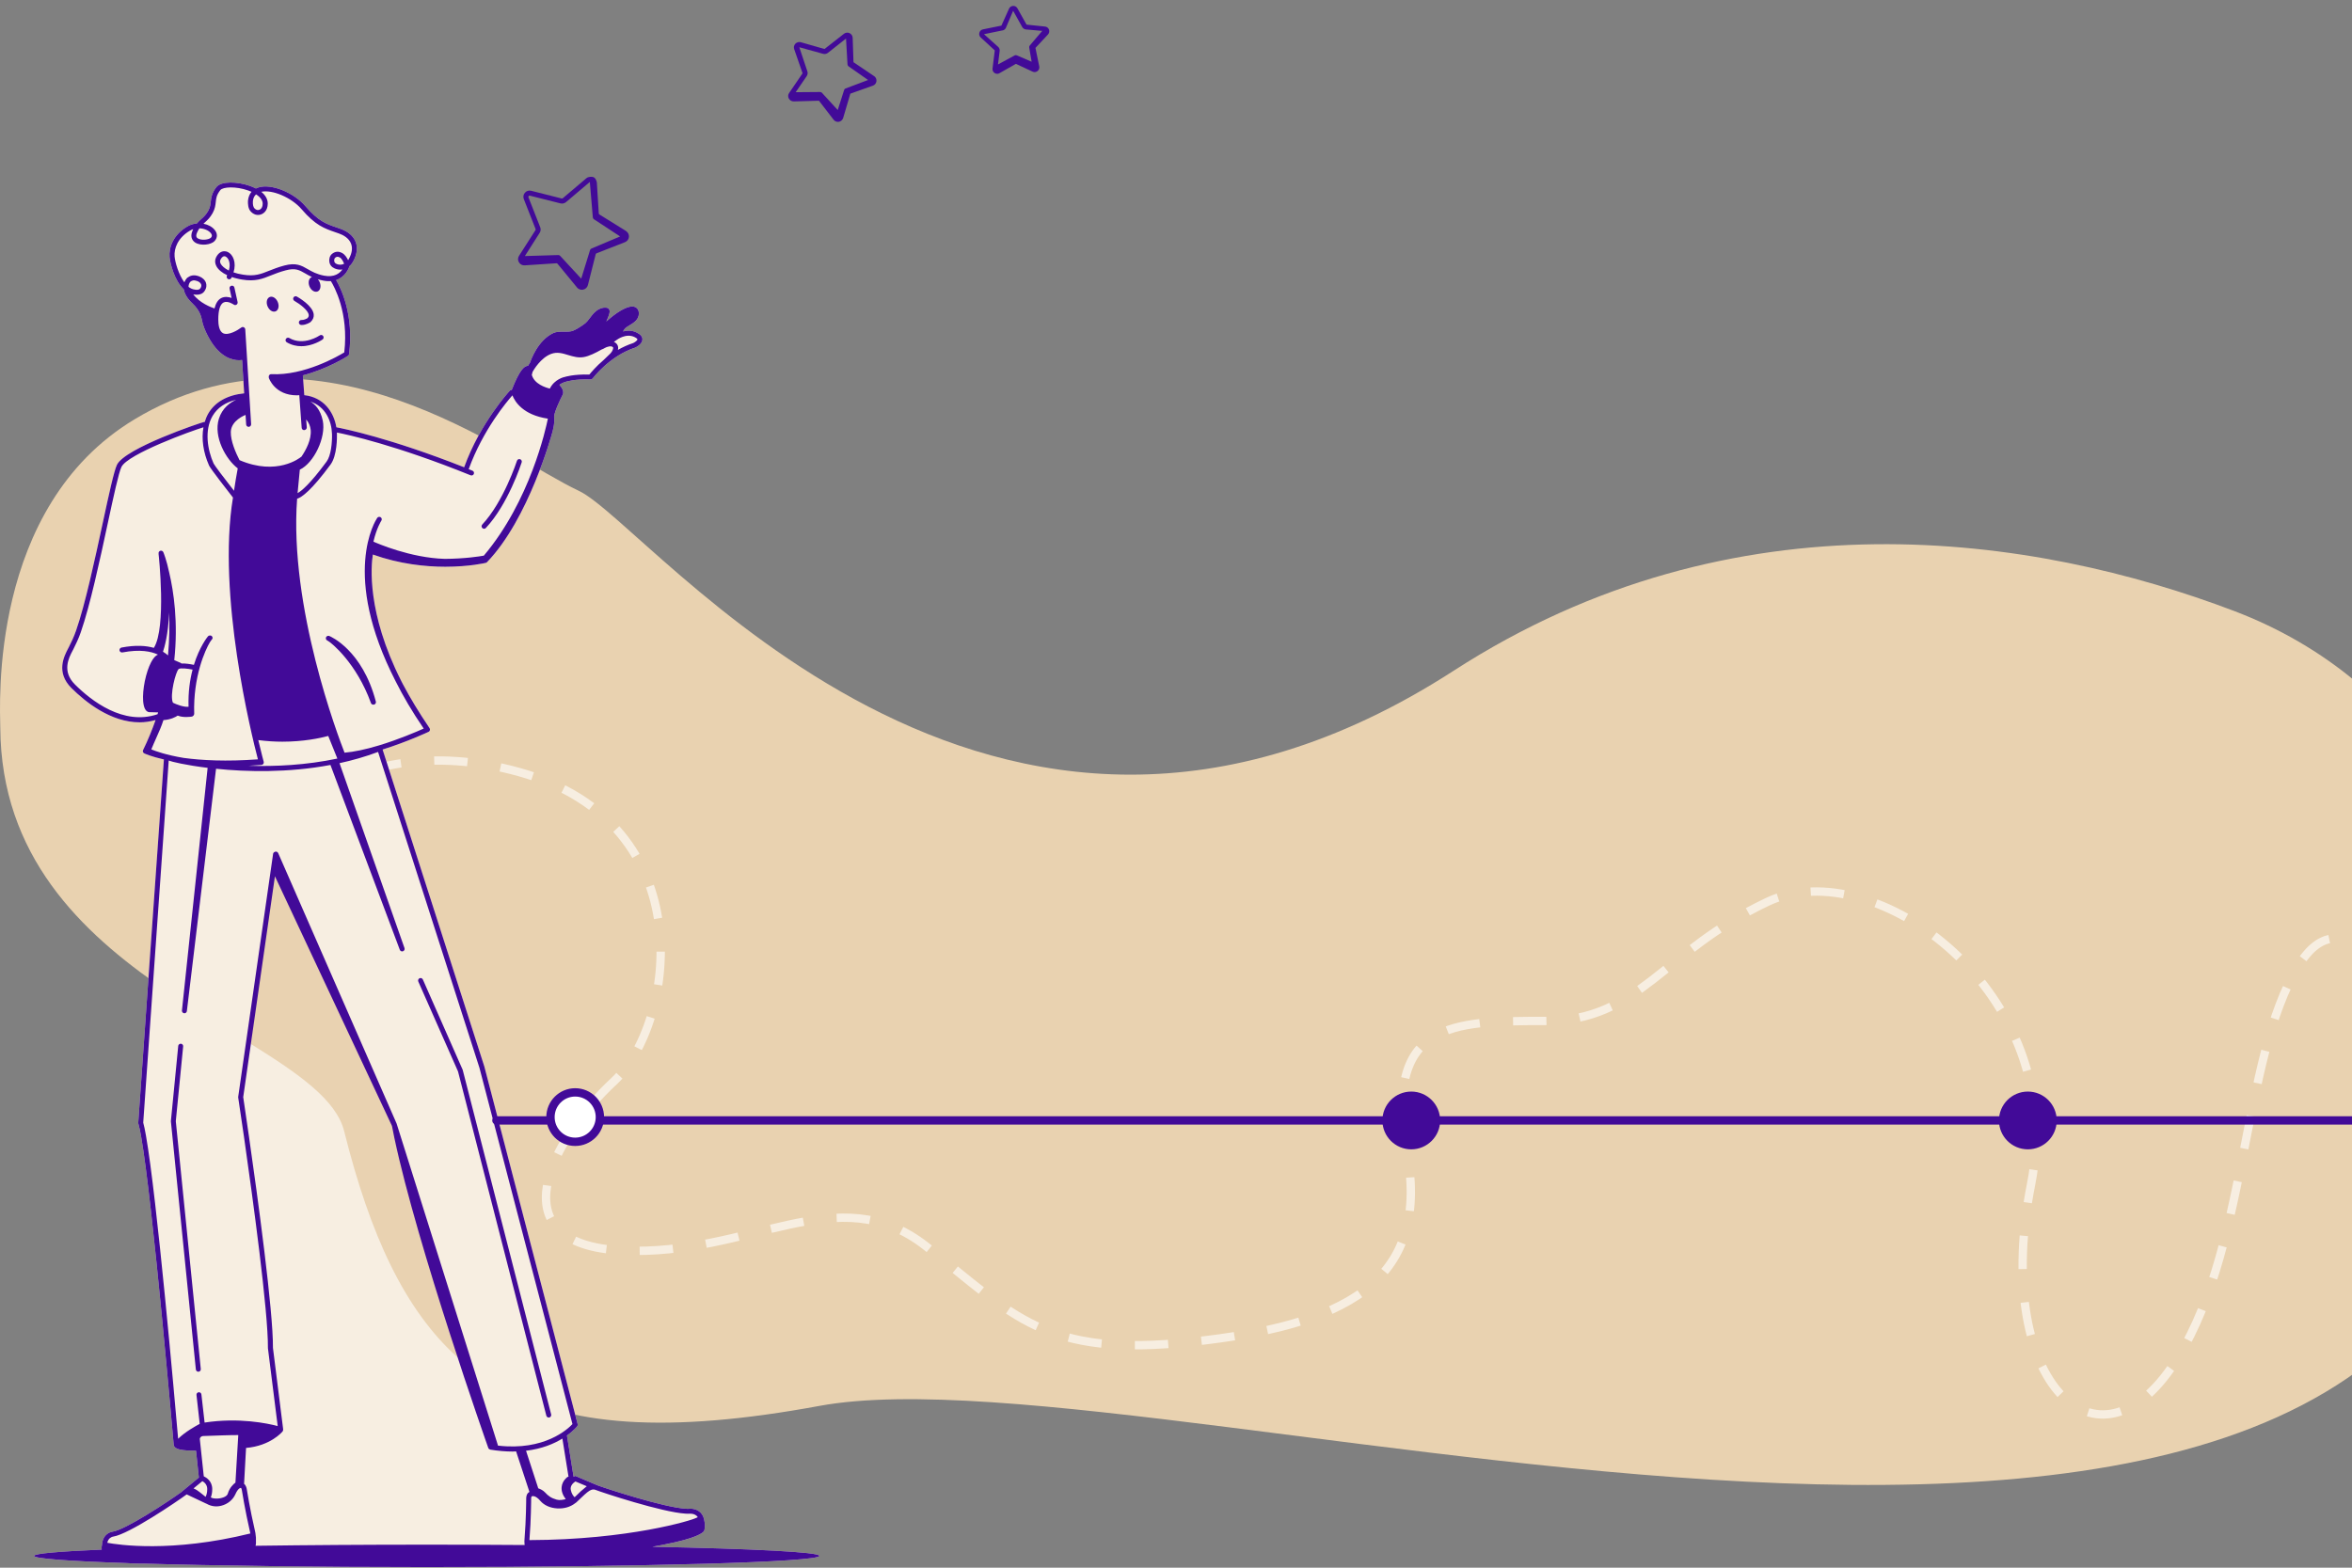 <svg width="282" height="188" viewBox="0 0 282 188" fill="none" xmlns="http://www.w3.org/2000/svg">
<rect x="0" y="0" width="282" height="188" fill="#808080" stroke="none"/>
<path d="M300.878 128.419C302.39 102.481 289.711 81.573 267.874 73.273C244.013 64.204 208.07 58.611 174.306 80.426C118.296 116.613 78.138 62.955 69.388 58.855C60.639 54.756 38.344 36.894 16.118 50.293C-1.408 60.855 0.019 84.691 0.034 87.263C0.224 117.968 38.344 123.958 41.261 135.641C48.785 165.771 62.243 175.228 98.244 168.599C140.694 160.784 295.865 214.538 300.878 128.422V128.419Z" fill="#E9D2B0"/>
<path d="M289.73 123.534C287.021 117.763 280.927 107.249 275.631 115.727C268.573 127.025 269.63 150.673 260.282 164.088C250.93 177.502 238.932 165.148 243.52 142.026C248.109 118.905 224.639 102.138 211.937 108.138C199.234 114.14 196.588 122.435 185.294 122.435C174 122.435 165.886 122.51 168.707 138.268C171.532 154.028 160.768 158.971 142.947 160.91C125.126 162.853 121.597 157.733 111.011 149.438C100.425 141.144 90.013 150.673 74.664 149.969C59.315 149.264 66.195 136.554 73.605 129.672C81.014 122.79 84.368 98.783 62.311 92.606C41.416 86.754 27.012 100.229 28.707 114.42" stroke="#F7EEE1" stroke-miterlimit="10" stroke-dasharray="4 4"/>
<path d="M16.923 136.295C16.802 135.621 16.691 135.094 16.588 134.75C16.576 134.714 16.576 134.678 16.576 134.642L19.651 91.076C18.127 90.73 17.371 90.384 17.299 90.348C17.227 90.311 17.167 90.251 17.142 90.176C17.118 90.104 17.118 90.019 17.155 89.95C17.751 88.727 18.241 87.525 18.654 86.348C18.004 86.532 17.365 86.622 16.739 86.622C13.277 86.622 10.239 84.179 8.556 82.502C6.674 80.62 7.686 78.692 8.167 77.767L8.252 77.605C8.526 77.075 8.866 76.364 9.122 75.617C10.227 72.439 11.389 67.024 12.328 62.672C13.075 59.215 13.665 56.486 14.023 55.739C14.99 53.739 24.052 50.688 24.447 50.61C24.477 50.604 24.513 50.604 24.543 50.61C24.658 50.245 24.793 49.893 24.98 49.577C25.787 48.203 27.271 47.372 29.276 47.17L29.026 43.171C28.924 43.183 28.806 43.201 28.656 43.201C27.831 43.201 26.407 42.837 25.163 40.722C24.805 40.114 24.519 39.487 24.32 38.852C24.29 38.749 24.26 38.632 24.236 38.493C24.128 37.969 23.986 37.259 23.077 36.391C22.427 35.777 22.122 35.202 22.032 34.696C20.915 33.651 20.397 31.59 20.331 30.814C20.235 29.696 20.756 28.145 22.499 27.136C22.851 26.934 23.227 26.826 23.604 26.796C23.781 26.576 23.968 26.413 24.152 26.248C24.438 25.992 24.706 25.745 24.959 25.293C25.197 24.862 25.233 24.534 25.269 24.181C25.323 23.703 25.383 23.166 25.937 22.444C26.527 21.691 28.475 21.775 29.942 22.287C30.215 22.383 30.459 22.489 30.682 22.603C30.791 22.555 30.896 22.507 31.016 22.471C32.546 22.01 35.208 23.079 36.605 24.706C38.167 26.528 39.1 26.85 40.395 27.29L40.832 27.446C41.75 27.768 42.379 28.317 42.647 29.021C42.909 29.708 42.804 30.515 42.343 31.356C42.217 31.581 42.075 31.768 41.907 31.91C41.828 32.148 41.428 33.211 40.302 33.587C40.886 34.584 42.452 37.78 41.852 42.472C41.84 42.556 41.792 42.635 41.72 42.68C41.581 42.77 39.266 44.249 36.312 45.014L36.484 47.39C38.793 47.64 40.025 49.396 40.329 51.242C41.193 51.405 46.751 52.519 55.651 56.037C57.596 50.652 61.089 46.896 61.125 46.854C61.185 46.788 61.275 46.764 61.356 46.764C62.305 44.315 62.862 43.945 63.202 43.885C63.238 43.879 63.268 43.879 63.298 43.879L63.548 43.49C63.669 43.138 64.491 40.804 66.348 39.936C66.695 39.773 67.131 39.773 67.601 39.773C68.007 39.78 68.432 39.78 68.724 39.653C69.489 39.325 70.211 38.734 70.223 38.722C70.35 38.62 70.503 38.418 70.666 38.204C71.109 37.614 71.717 36.795 72.725 36.903C72.864 36.915 72.975 36.994 73.041 37.111C73.168 37.343 73.084 37.725 72.695 38.551C73.216 38.09 73.824 37.596 74.396 37.262C75.239 36.771 75.835 36.641 76.224 36.855C76.456 36.988 76.594 37.232 76.6 37.548C76.624 38.325 75.986 38.707 75.477 39.012C75.227 39.162 74.993 39.304 74.887 39.454C74.809 39.563 74.743 39.656 74.698 39.746C75.176 39.614 75.766 39.59 76.356 39.885C76.805 40.105 77.031 40.382 77.025 40.704C77.019 41.258 76.32 41.611 76.149 41.689C73.099 42.674 71.082 45.36 71.057 45.385C70.997 45.463 70.913 45.505 70.808 45.505C68.911 45.433 67.899 45.767 67.848 45.779C67.842 45.785 67.459 45.863 67.071 46.144C67.399 46.52 67.691 46.987 67.423 47.426C67.423 47.426 67.421 47.428 67.417 47.432C67.155 47.947 66.463 49.39 66.433 49.977C66.439 49.996 66.451 50.014 66.451 50.038C66.535 50.821 66.213 51.896 66.201 51.929C66.171 52.032 63.413 62.217 58.394 67.413C58.352 67.455 58.303 67.485 58.249 67.497C58.213 67.509 56.286 67.964 53.39 67.964C50.99 67.964 47.916 67.642 44.704 66.5C44.49 67.85 43.963 73.451 48.088 81.619C48.16 81.758 48.226 81.9 48.302 82.044L48.308 82.05C49.172 83.686 50.216 85.423 51.466 87.263L51.502 87.318V87.33C51.526 87.36 51.544 87.396 51.55 87.438V87.474C51.55 87.498 51.55 87.528 51.544 87.559V87.571C51.544 87.571 51.532 87.589 51.526 87.601C51.52 87.625 51.508 87.649 51.496 87.667L51.46 87.703C51.46 87.703 51.442 87.727 51.424 87.739C51.418 87.745 51.412 87.739 51.406 87.745C51.4 87.751 51.394 87.757 51.382 87.763C51.358 87.775 48.78 88.98 45.872 89.884L58.069 127.89L69.26 170.781C69.284 170.871 69.266 170.964 69.206 171.043C69.164 171.097 68.763 171.585 67.977 172.154L68.772 177.105C68.814 177.081 68.844 177.063 68.85 177.057L68.977 176.997L71.584 178.102C72.283 178.382 79.554 180.783 82.258 180.933C82.342 180.939 82.42 180.939 82.496 180.939C82.556 180.939 82.622 180.939 82.673 180.933C82.709 180.927 83.486 180.855 84.028 181.424C84.278 181.692 84.416 182.051 84.471 182.487C84.573 182.864 84.489 183.331 84.453 183.508C84.447 183.526 84.441 183.538 84.434 183.551L84.416 183.593C84.416 183.593 84.41 183.599 84.41 183.605C84.41 183.611 84.404 183.611 84.404 183.611C84.266 183.825 83.516 184.475 79.617 185.228C79.593 185.234 79.563 185.24 79.539 185.246C79.515 185.252 79.497 185.252 79.473 185.258C79.455 185.264 79.43 185.264 79.412 185.27C79.024 185.349 78.624 185.421 78.211 185.49C90.324 185.728 98.245 186.129 98.245 186.583C98.245 187.324 77.166 187.927 51.165 187.927C37.776 187.927 25.699 187.764 17.128 187.508C17.079 187.508 17.031 187.514 16.989 187.514H16.893C16.212 187.508 15.634 187.484 15.143 187.448C8.243 187.216 4.082 186.912 4.082 186.583C4.082 186.309 7.071 186.047 12.193 185.83C12.175 185.653 12.175 185.472 12.223 185.312C12.241 184.918 12.337 184.578 12.521 184.309C12.897 183.749 13.481 183.683 13.493 183.683C15.092 183.433 20.162 180.072 21.767 178.918L21.761 178.912L23.845 177.193L23.504 173.973C21.894 173.967 21.183 173.834 20.915 173.494C20.915 173.494 20.913 173.49 20.909 173.482C20.885 173.458 20.879 173.422 20.861 173.392V173.386C20.849 173.356 20.831 173.338 20.831 173.307C20.801 172.991 18.323 144.268 16.92 136.299" fill="#F7EEE1"/>
<path d="M30.069 125.193C35.802 128.756 40.327 131.906 41.261 135.641C44.383 148.14 48.523 157.079 54.873 162.792L55.613 161.31L47.376 134.743L32.963 104.11L31.75 111.293L30.069 125.196V125.193Z" fill="#E9D2B1"/>
<path d="M21.37 125.435L20.488 134.459L23.483 164.23C23.501 164.387 23.628 164.498 23.781 164.498H23.811C23.974 164.48 24.091 164.336 24.073 164.17L21.078 134.456L21.96 125.493C21.978 125.324 21.857 125.182 21.692 125.164C21.529 125.158 21.382 125.273 21.37 125.432V125.435Z" fill="#420A98"/>
<path d="M35.183 35.682C35.105 35.826 35.159 36.004 35.304 36.088C35.924 36.435 36.945 37.194 37.017 37.76C37.029 37.856 37.029 37.998 36.848 38.172C36.782 38.209 36.424 38.398 36.15 38.374C35.987 38.362 35.846 38.489 35.834 38.648C35.822 38.817 35.948 38.959 36.108 38.971H36.198C36.701 38.971 37.17 38.666 37.225 38.63C37.535 38.338 37.655 38.022 37.613 37.682C37.474 36.636 35.779 35.67 35.59 35.561C35.439 35.483 35.267 35.537 35.183 35.682Z" fill="#420A98"/>
<path d="M50.309 117.311C50.159 117.378 50.09 117.555 50.153 117.706L54.916 128.491L65.505 169.771C65.541 169.909 65.662 169.991 65.791 169.991C65.815 169.991 65.839 169.991 65.869 169.985C66.026 169.942 66.119 169.783 66.083 169.62L55.476 128.298L50.701 117.468C50.635 117.311 50.457 117.248 50.306 117.311H50.309Z" fill="#420A98"/>
<path d="M34.276 40.644C34.192 40.782 34.24 40.966 34.385 41.05C34.975 41.397 35.574 41.517 36.128 41.517C37.501 41.517 38.612 40.758 38.672 40.716C38.81 40.62 38.841 40.436 38.75 40.297C38.654 40.159 38.47 40.129 38.332 40.225C38.314 40.237 36.405 41.538 34.686 40.535C34.547 40.451 34.364 40.499 34.279 40.644H34.276Z" fill="#420A98"/>
<path d="M32.335 35.62C31.995 35.759 31.88 36.259 32.079 36.732C32.281 37.211 32.711 37.478 33.052 37.334C33.392 37.189 33.506 36.696 33.301 36.217C33.106 35.744 32.669 35.476 32.335 35.62Z" fill="#420A98"/>
<path d="M57.819 62.909C57.704 63.03 57.716 63.219 57.837 63.328C57.891 63.382 57.969 63.412 58.038 63.412C58.117 63.412 58.195 63.382 58.252 63.316C60.914 60.479 62.485 55.648 62.549 55.446C62.603 55.289 62.513 55.118 62.359 55.069C62.196 55.015 62.031 55.106 61.983 55.259C61.965 55.307 60.384 60.169 57.816 62.909H57.819Z" fill="#420A98"/>
<path d="M39.076 76.512C39.07 76.53 39.07 76.548 39.07 76.566C39.076 76.584 39.076 76.608 39.082 76.626C39.088 76.644 39.094 76.657 39.1 76.675L39.136 76.729C39.136 76.729 39.154 76.753 39.166 76.759C39.184 76.777 39.202 76.789 39.226 76.801C39.232 76.807 39.244 76.813 39.256 76.819C39.256 76.819 39.274 76.831 39.292 76.837C39.711 77.051 42.737 79.5 44.474 84.306C44.516 84.433 44.631 84.502 44.754 84.502H44.778C44.802 84.502 44.826 84.502 44.85 84.496C45.013 84.454 45.106 84.288 45.064 84.132C43.441 77.952 39.639 76.334 39.482 76.268C39.476 76.262 39.464 76.268 39.458 76.262C39.452 76.262 39.44 76.256 39.434 76.25H39.337C39.319 76.25 39.301 76.256 39.283 76.262L39.229 76.28C39.211 76.292 39.199 76.298 39.181 76.316C39.169 76.322 39.151 76.334 39.139 76.352C39.127 76.364 39.115 76.382 39.109 76.401C39.103 76.413 39.091 76.419 39.085 76.431V76.455C39.085 76.455 39.073 76.467 39.073 76.473C39.067 76.491 39.073 76.503 39.073 76.515L39.076 76.512Z" fill="#420A98"/>
<path d="M16.923 136.295C16.802 135.621 16.691 135.094 16.588 134.75C16.576 134.714 16.576 134.678 16.576 134.642L19.651 91.076C18.127 90.73 17.371 90.384 17.299 90.348C17.227 90.311 17.167 90.251 17.142 90.176C17.118 90.104 17.118 90.019 17.155 89.95C17.751 88.727 18.241 87.525 18.654 86.348C18.004 86.532 17.365 86.622 16.739 86.622C13.277 86.622 10.239 84.179 8.556 82.502C6.674 80.62 7.686 78.692 8.167 77.767L8.252 77.605C8.526 77.075 8.866 76.364 9.122 75.617C10.227 72.439 11.389 67.024 12.328 62.672C13.075 59.215 13.665 56.486 14.023 55.739C14.99 53.739 24.052 50.688 24.447 50.61C24.477 50.604 24.513 50.604 24.543 50.61C24.658 50.245 24.793 49.893 24.98 49.577C25.787 48.203 27.271 47.372 29.276 47.17L29.026 43.171C28.924 43.183 28.806 43.201 28.656 43.201C27.831 43.201 26.407 42.837 25.163 40.722C24.805 40.114 24.519 39.487 24.32 38.852C24.29 38.749 24.26 38.632 24.236 38.493C24.128 37.969 23.986 37.259 23.077 36.391C22.427 35.777 22.122 35.202 22.032 34.696C20.915 33.651 20.397 31.59 20.331 30.814C20.235 29.696 20.756 28.145 22.499 27.136C22.851 26.934 23.227 26.826 23.604 26.796C23.781 26.576 23.968 26.413 24.152 26.248C24.438 25.992 24.706 25.745 24.959 25.293C25.197 24.862 25.233 24.534 25.269 24.181C25.323 23.703 25.383 23.166 25.937 22.444C26.527 21.691 28.475 21.775 29.942 22.287C30.215 22.383 30.459 22.489 30.682 22.603C30.791 22.555 30.896 22.507 31.016 22.471C32.546 22.01 35.208 23.079 36.605 24.706C38.167 26.528 39.1 26.85 40.395 27.29L40.832 27.446C41.75 27.768 42.379 28.317 42.647 29.021C42.909 29.708 42.804 30.515 42.343 31.356C42.217 31.581 42.075 31.768 41.907 31.91C41.828 32.148 41.428 33.211 40.302 33.587C40.886 34.584 42.452 37.78 41.852 42.472C41.84 42.556 41.792 42.635 41.72 42.68C41.581 42.77 39.266 44.249 36.312 45.014L36.484 47.39C38.793 47.64 40.025 49.396 40.329 51.242C41.193 51.405 46.751 52.519 55.651 56.037C57.596 50.652 61.089 46.896 61.125 46.854C61.185 46.788 61.275 46.764 61.356 46.764C62.305 44.315 62.862 43.945 63.202 43.885C63.238 43.879 63.268 43.879 63.298 43.879L63.548 43.49C63.669 43.138 64.491 40.804 66.348 39.936C66.695 39.773 67.131 39.773 67.601 39.773C68.007 39.78 68.432 39.78 68.724 39.653C69.489 39.325 70.211 38.734 70.223 38.722C70.35 38.62 70.503 38.418 70.666 38.204C71.109 37.614 71.717 36.795 72.725 36.903C72.864 36.915 72.975 36.994 73.041 37.111C73.168 37.343 73.084 37.725 72.695 38.551C73.216 38.09 73.824 37.596 74.396 37.262C75.239 36.771 75.835 36.641 76.224 36.855C76.456 36.988 76.594 37.232 76.6 37.548C76.624 38.325 75.986 38.707 75.477 39.012C75.227 39.162 74.993 39.304 74.887 39.454C74.809 39.563 74.743 39.656 74.698 39.746C75.176 39.614 75.766 39.59 76.356 39.885C76.805 40.105 77.031 40.382 77.025 40.704C77.019 41.258 76.32 41.611 76.149 41.689C73.099 42.674 71.082 45.36 71.057 45.385C70.997 45.463 70.913 45.505 70.808 45.505C68.911 45.433 67.899 45.767 67.848 45.779C67.842 45.785 67.459 45.863 67.071 46.144C67.399 46.52 67.691 46.987 67.423 47.426C67.423 47.426 67.421 47.428 67.417 47.432C67.155 47.947 66.463 49.39 66.433 49.977C66.439 49.996 66.451 50.014 66.451 50.038C66.535 50.821 66.213 51.896 66.201 51.929C66.171 52.032 63.413 62.217 58.394 67.413C58.352 67.455 58.303 67.485 58.249 67.497C58.213 67.509 56.286 67.964 53.39 67.964C50.99 67.964 47.916 67.642 44.704 66.5C44.49 67.85 43.963 73.451 48.088 81.619C48.16 81.758 48.226 81.9 48.302 82.044L48.308 82.05C49.172 83.686 50.216 85.423 51.466 87.263L51.502 87.318V87.33C51.526 87.36 51.544 87.396 51.55 87.438V87.474C51.55 87.498 51.55 87.528 51.544 87.559V87.571C51.544 87.571 51.532 87.589 51.526 87.601C51.52 87.625 51.508 87.649 51.496 87.667L51.46 87.703C51.46 87.703 51.442 87.727 51.424 87.739C51.418 87.745 51.412 87.739 51.406 87.745C51.4 87.751 51.394 87.757 51.382 87.763C51.358 87.775 48.78 88.98 45.872 89.884L58.069 127.89L69.26 170.781C69.284 170.871 69.266 170.964 69.206 171.043C69.164 171.097 68.763 171.585 67.977 172.154L68.772 177.105C68.814 177.081 68.844 177.063 68.85 177.057L68.977 176.997L71.584 178.102C72.283 178.382 79.554 180.783 82.258 180.933C82.342 180.939 82.42 180.939 82.496 180.939C82.556 180.939 82.622 180.939 82.673 180.933C82.709 180.927 83.486 180.855 84.028 181.424C84.278 181.692 84.416 182.051 84.471 182.487C84.573 182.864 84.489 183.331 84.453 183.508C84.447 183.526 84.441 183.538 84.434 183.551L84.416 183.593C84.416 183.593 84.41 183.599 84.41 183.605C84.41 183.611 84.404 183.611 84.404 183.611C84.266 183.825 83.516 184.475 79.617 185.228C79.593 185.234 79.563 185.24 79.539 185.246C79.515 185.252 79.497 185.252 79.473 185.258C79.455 185.264 79.43 185.264 79.412 185.27C79.024 185.349 78.624 185.421 78.211 185.49C90.324 185.728 98.245 186.129 98.245 186.583C98.245 187.324 77.166 187.927 51.165 187.927C37.776 187.927 25.699 187.764 17.128 187.508C17.079 187.508 17.031 187.514 16.989 187.514H16.893C16.212 187.508 15.634 187.484 15.143 187.448C8.243 187.216 4.082 186.912 4.082 186.583C4.082 186.309 7.071 186.047 12.193 185.83C12.175 185.653 12.175 185.472 12.223 185.312C12.241 184.918 12.337 184.578 12.521 184.309C12.897 183.749 13.481 183.683 13.493 183.683C15.092 183.433 20.162 180.072 21.767 178.918L21.761 178.912L23.845 177.193L23.504 173.973C21.894 173.967 21.183 173.834 20.915 173.494C20.915 173.494 20.913 173.49 20.909 173.482C20.885 173.458 20.879 173.422 20.861 173.392V173.386C20.849 173.356 20.831 173.338 20.831 173.307C20.801 172.991 18.323 144.268 16.92 136.299M23.206 178.491C23.492 178.605 23.754 178.795 23.941 178.939C24.098 179.06 24.263 179.195 24.438 179.334C24.51 179.394 24.582 179.448 24.651 179.506C24.748 179.31 24.853 179.003 24.847 178.557C24.847 178.021 24.471 177.732 24.263 177.62L23.206 178.491ZM25.272 179.572C25.29 179.578 25.308 179.578 25.32 179.59C25.582 179.747 26.292 179.768 26.807 179.56C27.003 179.488 27.25 179.346 27.316 179.111C27.524 178.4 27.997 177.97 28.228 177.798L28.569 172.103C28.569 172.103 28.557 172.097 28.544 172.097C27.906 172.085 25.648 172.163 24.366 172.211C24.239 172.217 24.122 172.271 24.043 172.356C24.001 172.41 23.947 172.488 23.959 172.588L24.432 177.042C24.718 177.175 25.44 177.596 25.446 178.56C25.452 178.985 25.374 179.319 25.275 179.575L25.272 179.572ZM24.39 51.242C23.047 51.637 15.309 54.438 14.559 56.001C14.231 56.682 13.617 59.513 12.912 62.796C11.976 67.166 10.805 72.599 9.688 75.813C9.42 76.596 9.061 77.325 8.788 77.873L8.697 78.044C8.243 78.903 7.409 80.505 8.977 82.074C10.928 84.026 14.797 87.05 18.886 85.652C18.91 85.58 18.94 85.508 18.958 85.432L17.853 85.402C17.459 85.324 17.227 84.878 17.161 84.071C17.112 83.408 17.185 82.565 17.362 81.689C17.54 80.818 17.811 80.011 18.115 79.421C18.383 78.912 18.657 78.608 18.94 78.502C18.121 78.114 16.784 77.84 14.683 78.24C14.52 78.27 14.367 78.168 14.33 78.008C14.3 77.846 14.409 77.686 14.568 77.656C16.281 77.328 17.534 77.43 18.449 77.692C19.979 75.243 19.027 66.536 19.015 66.449C19.015 66.431 19.021 66.419 19.021 66.401C19.021 66.401 19.015 66.401 19.015 66.395C18.985 66.244 19.076 66.097 19.217 66.048C19.367 66.006 19.521 66.079 19.581 66.217C19.617 66.295 19.964 67.136 20.292 68.678C20.822 70.927 21.379 74.644 20.894 79.162L21.665 79.496C21.701 79.514 21.731 79.538 21.761 79.568C22.264 79.544 22.86 79.647 23.248 79.731C23.917 77.575 24.859 76.4 24.931 76.316C24.944 76.298 24.968 76.285 24.986 76.273C24.992 76.267 25.004 76.249 25.01 76.249C25.01 76.249 25.016 76.249 25.016 76.243C25.034 76.237 25.052 76.231 25.076 76.225C25.209 76.183 25.368 76.213 25.44 76.34C25.519 76.472 25.501 76.614 25.386 76.704C25.368 76.722 25.296 76.825 25.178 76.996C24.612 77.939 23.143 81.129 23.285 85.607C23.285 85.697 23.242 85.764 23.188 85.821C23.14 85.881 23.074 85.923 22.999 85.935C22.884 85.953 21.954 86.092 21.309 85.815C21.048 85.993 20.466 86.3 19.596 86.357C19.377 87.056 19.054 87.791 18.714 88.543C18.524 88.98 18.32 89.42 18.142 89.869C18.645 90.076 19.916 90.543 22.023 90.89C24.167 91.182 27.114 91.344 30.923 91.061C30.158 88.131 26.009 71.361 27.933 59.669C27.331 58.898 25.242 56.218 25.067 55.829C24.363 54.242 24.143 52.628 24.393 51.242H24.39ZM19.542 78.156C19.792 78.306 19.997 78.46 20.144 78.599C20.316 76.671 20.34 74.939 20.277 73.451C20.18 76.072 19.705 77.686 19.542 78.156ZM20.731 84.27C21.138 84.472 22.032 84.824 22.607 84.755C22.553 83.011 22.77 81.523 23.092 80.3C22.526 80.186 21.665 80.074 21.427 80.228C21.081 80.496 20.322 83.381 20.734 84.27H20.731ZM31.576 91.603C31.522 91.676 31.444 91.724 31.357 91.73C30.821 91.772 30.306 91.808 29.8 91.832C32.995 91.935 36.707 91.76 40.449 90.968L39.356 88.257C38.36 88.525 36.385 88.944 33.853 88.944C32.958 88.944 31.983 88.884 30.968 88.754C31.345 90.348 31.607 91.317 31.619 91.356C31.643 91.441 31.625 91.534 31.576 91.606V91.603ZM25.488 49.875C24.48 51.607 24.886 53.959 25.609 55.582C25.711 55.802 26.873 57.344 28.057 58.853C28.171 58.106 28.355 56.92 28.505 56.167C27.084 55.092 25.57 52.381 26.244 50.218C26.645 48.941 27.581 48.273 28.322 47.938C27.021 48.249 26.073 48.893 25.491 49.872L25.488 49.875ZM22.968 34.623C23.176 34.714 23.817 34.891 24.019 34.581C24.134 34.419 24.164 34.259 24.122 34.12C24.061 33.943 23.89 33.786 23.643 33.702C23.206 33.545 23.023 33.648 22.83 33.78C22.673 33.958 22.604 34.169 22.604 34.401C22.725 34.491 22.842 34.569 22.968 34.62V34.623ZM23.911 27.38C23.808 27.525 23.715 27.69 23.625 27.898C23.411 28.389 23.631 28.53 23.715 28.585C24.158 28.871 25.07 28.741 25.29 28.5C25.356 28.434 25.516 28.256 25.272 27.952C25.028 27.648 24.501 27.398 23.911 27.38ZM30.703 23.308C30.489 23.492 30.363 23.763 30.321 24.109C30.309 24.2 30.297 24.6 30.417 24.85C30.477 24.983 30.703 25.221 30.971 25.184C31.062 25.178 31.486 25.1 31.495 24.431C31.501 24.031 31.215 23.636 30.7 23.308H30.703ZM36.493 51.583H36.469C36.312 51.583 36.183 51.462 36.171 51.309L35.885 47.39C35.789 47.396 35.689 47.408 35.599 47.408C32.925 47.408 32.245 45.342 32.233 45.318C32.221 45.276 32.221 45.228 32.227 45.186C32.227 45.174 32.221 45.168 32.221 45.156C32.227 44.987 32.371 44.851 32.537 44.87C36.49 45.065 40.543 42.707 41.277 42.261C41.837 37.503 40.055 34.325 39.672 33.711C39.392 33.729 39.088 33.717 38.736 33.645C38.51 33.602 38.3 33.548 38.104 33.488C38.194 33.584 38.273 33.702 38.33 33.84C38.525 34.313 38.414 34.813 38.08 34.952C37.74 35.096 37.303 34.825 37.107 34.355C36.912 33.876 37.023 33.383 37.357 33.238C37.375 33.232 37.393 33.226 37.411 33.226C37.101 33.081 36.839 32.934 36.605 32.795C35.888 32.383 35.415 32.102 34.235 32.425C33.536 32.608 32.989 32.831 32.504 33.021C31.447 33.446 30.613 33.78 29.041 33.53C28.809 33.494 28.581 33.446 28.373 33.392C28.171 33.343 27.979 33.289 27.795 33.223C27.777 33.265 27.759 33.307 27.747 33.331C27.668 33.482 27.491 33.539 27.346 33.464C27.196 33.392 27.139 33.214 27.208 33.063C27.22 33.045 27.226 33.027 27.238 33.003C26.618 32.711 26.157 32.334 25.937 31.904C25.759 31.563 25.747 31.199 25.901 30.877C26.169 30.323 26.557 30.13 26.904 30.13C27.042 30.13 27.172 30.16 27.286 30.208C27.942 30.494 28.373 31.497 27.997 32.663C28.319 32.777 28.701 32.87 29.138 32.937C30.541 33.163 31.269 32.87 32.278 32.464C32.781 32.268 33.347 32.039 34.087 31.843C35.502 31.467 36.153 31.843 36.906 32.28C37.396 32.56 37.95 32.883 38.851 33.057C40.079 33.295 40.726 32.777 41.054 32.316C40.738 32.364 40.422 32.322 40.148 32.202C39.754 32.033 39.54 31.765 39.486 31.377C39.444 31.078 39.516 30.666 39.838 30.422C40.209 30.142 40.597 30.112 41.027 30.344C41.362 30.527 41.593 30.898 41.738 31.202C41.768 31.16 41.798 31.118 41.822 31.063C42.205 30.371 42.295 29.75 42.09 29.223C41.834 28.549 41.16 28.184 40.639 28L40.209 27.85C38.878 27.389 37.827 27.031 36.156 25.085C34.958 23.688 32.651 22.709 31.326 23.001C31.835 23.413 32.109 23.901 32.103 24.434C32.091 25.29 31.561 25.718 31.041 25.772C30.45 25.832 30.02 25.383 29.881 25.091C29.674 24.636 29.737 24.034 29.737 24.028C29.785 23.615 29.927 23.269 30.161 23.001C30.029 22.947 29.893 22.892 29.749 22.838C28.28 22.323 26.723 22.401 26.413 22.802C25.958 23.386 25.916 23.775 25.871 24.23C25.829 24.612 25.781 25.037 25.488 25.567C25.184 26.109 24.868 26.398 24.558 26.678C24.504 26.733 24.45 26.781 24.396 26.829C24.962 26.937 25.458 27.211 25.744 27.576C26.097 28.006 26.091 28.506 25.738 28.895V28.901C25.314 29.356 24.079 29.527 23.393 29.079C23.179 28.934 22.706 28.506 23.089 27.645C23.113 27.591 23.137 27.531 23.167 27.476C23.041 27.518 22.923 27.579 22.803 27.645C21.303 28.509 20.852 29.82 20.933 30.756C20.987 31.407 21.394 32.895 22.104 33.855C22.177 33.66 22.282 33.491 22.415 33.346L22.433 33.328C22.433 33.328 22.451 33.31 22.463 33.304C22.773 33.09 23.161 32.88 23.854 33.133C24.272 33.283 24.576 33.569 24.697 33.922C24.769 34.148 24.799 34.5 24.522 34.907C24.302 35.235 23.95 35.343 23.598 35.343C23.453 35.343 23.312 35.325 23.173 35.301C23.944 36.334 25.281 36.846 25.717 36.991C25.868 36.376 26.136 35.946 26.53 35.744C26.955 35.53 27.412 35.605 27.771 35.732L27.527 34.614C27.491 34.452 27.593 34.298 27.753 34.262C27.915 34.226 28.075 34.328 28.105 34.488L28.487 36.22C28.511 36.34 28.463 36.464 28.361 36.536C28.253 36.602 28.123 36.602 28.021 36.524C28.015 36.518 27.298 36.021 26.804 36.274C26.392 36.488 26.172 37.192 26.172 38.31C26.172 38.936 26.274 39.725 26.75 39.963C27.394 40.279 28.541 39.575 28.924 39.283C29.014 39.21 29.126 39.198 29.228 39.246C29.33 39.289 29.397 39.391 29.406 39.496L30.11 50.872C30.116 51.035 29.99 51.176 29.83 51.188H29.812C29.655 51.188 29.526 51.068 29.514 50.908L29.442 49.749C29.442 49.749 29.418 49.773 29.406 49.773C29.388 49.779 27.723 50.411 27.674 51.779C27.638 52.884 28.283 54.336 28.719 55.182C33.22 57.109 35.966 54.902 36.087 54.799C36.099 54.787 36.117 54.787 36.135 54.775C36.683 53.974 37.357 52.721 37.252 51.562C37.204 51.083 37.02 50.667 36.71 50.303L36.782 51.245C36.794 51.414 36.668 51.556 36.508 51.568L36.493 51.583ZM27.045 30.762C26.997 30.738 26.949 30.732 26.901 30.732C26.675 30.732 26.518 30.976 26.434 31.145C26.362 31.295 26.368 31.455 26.464 31.636C26.596 31.88 26.907 32.178 27.436 32.443C27.704 31.578 27.394 30.919 27.042 30.765L27.045 30.762ZM41.259 31.633C41.157 31.365 40.973 31 40.741 30.874C40.492 30.741 40.353 30.777 40.199 30.898C40.067 31 40.061 31.196 40.073 31.298C40.097 31.455 40.151 31.56 40.377 31.663C40.633 31.771 40.961 31.783 41.259 31.633ZM39.802 52.014C39.76 50.508 39.031 48.737 37.201 48.155C37.715 48.441 38.411 49.068 38.7 50.447C39.112 52.471 37.619 55.534 35.948 56.323L35.68 59.136C36.129 58.892 37.161 58.067 39.161 55.35C39.685 54.64 39.835 53.107 39.805 52.014H39.802ZM74.005 41.331C74.131 41.514 74.137 41.743 74.083 41.963C74.643 41.641 75.26 41.355 75.923 41.138C76.149 41.029 76.426 40.816 76.426 40.701C76.426 40.665 76.359 40.557 76.091 40.427C75.053 39.912 73.954 40.755 73.936 40.767C73.912 40.785 73.785 40.87 73.602 40.999C73.758 41.06 73.9 41.168 74.008 41.328L74.005 41.331ZM67.688 45.213C67.73 45.195 68.739 44.867 70.666 44.915C70.892 44.635 71.485 43.93 72.367 43.177C72.367 43.177 72.369 43.175 72.373 43.171C72.373 43.171 72.629 42.939 73.186 42.388C73.442 42.138 73.562 41.743 73.508 41.665C73.334 41.397 72.731 41.599 72.536 41.719C72.415 41.797 72.28 41.858 72.129 41.915C71.413 42.322 70.624 42.71 70.016 42.815C69.341 42.942 68.727 42.755 68.128 42.578C67.447 42.37 66.803 42.171 66.087 42.439C64.834 42.9 63.985 44.367 63.858 44.589L63.762 44.96C64.072 46.059 65.415 46.478 65.924 46.601C66.484 45.46 67.667 45.21 67.685 45.21L67.688 45.213ZM50.8 87.369C49.428 85.363 48.323 83.469 47.434 81.698C40.85 68.858 45.023 62.416 45.224 62.112C45.321 61.974 45.505 61.94 45.643 62.028C45.782 62.124 45.812 62.308 45.721 62.446C45.703 62.47 45.161 63.305 44.773 64.955C45.173 65.133 49.196 66.901 53.321 67.021C55.726 67.009 57.572 66.717 58.011 66.633C63.557 60.07 65.442 51.423 65.689 50.206C62.711 49.764 61.733 48.17 61.438 47.411C60.824 48.098 57.909 51.532 56.196 56.266C56.346 56.326 56.494 56.387 56.645 56.444C56.801 56.504 56.87 56.682 56.813 56.832C56.765 56.953 56.651 57.016 56.539 57.016C56.497 57.016 56.461 57.01 56.425 56.998C47.489 53.381 41.723 52.131 40.392 51.869C40.392 51.911 40.398 51.953 40.398 51.995C40.41 52.426 40.428 54.628 39.633 55.709C37.36 58.79 36.195 59.639 35.623 59.811C34.657 72.81 40.549 88.324 41.31 90.263C42.446 90.167 43.812 89.881 45.393 89.405C47.781 88.688 50.003 87.727 50.8 87.369ZM68.637 170.781L57.485 128.055L45.33 90.173C43.806 90.745 42.256 91.182 40.708 91.522L48.497 113.692C48.551 113.849 48.473 114.02 48.32 114.074C48.283 114.087 48.253 114.093 48.217 114.093C48.097 114.093 47.985 114.02 47.937 113.903L39.621 91.736C34.536 92.691 29.55 92.567 25.904 92.191L22.405 121.252C22.387 121.402 22.261 121.514 22.113 121.514C22.101 121.514 22.089 121.514 22.077 121.508C21.915 121.49 21.797 121.345 21.815 121.179L24.895 92.082C22.3 91.766 20.557 91.347 20.229 91.206L17.173 134.63C17.275 134.994 17.386 135.524 17.501 136.193C18.808 143.581 20.957 167.925 21.358 172.539C22.207 171.702 23.501 170.988 23.947 170.753L23.559 167.29C23.535 167.127 23.655 166.98 23.82 166.962C23.983 166.944 24.131 167.058 24.149 167.224L24.531 170.597C28.65 169.964 32.1 170.699 33.296 171.015L32.124 161.682C32.16 157.233 30.309 143.695 29.264 136.401C28.858 133.576 28.572 131.684 28.56 131.618C28.554 131.588 28.554 131.558 28.56 131.534L32.745 102.389C32.763 102.286 32.835 102.205 32.928 102.169C32.946 102.157 32.958 102.151 32.977 102.145C32.995 102.139 33.007 102.133 33.019 102.133C33.157 102.103 33.293 102.175 33.353 102.304L47.543 134.717C47.543 134.717 47.549 134.735 47.549 134.741L47.555 134.747L59.691 173.298C59.697 173.316 59.697 173.341 59.697 173.359C65.292 174.015 68.104 171.353 68.634 170.781H68.637ZM67.426 172.518C66.43 173.133 64.991 173.747 63.07 173.976L64.509 178.394C64.521 178.418 64.521 178.449 64.521 178.473C64.789 178.569 65.111 178.717 65.358 178.982C65.728 179.388 66.081 179.656 66.755 179.843C67.101 179.939 67.532 179.861 67.83 179.777C67.459 179.286 67.294 178.804 67.339 178.331C67.411 177.572 68.001 177.153 68.025 177.135C68.068 177.105 68.116 177.093 68.164 177.087L67.429 172.518H67.426ZM68.989 177.659C68.775 177.798 68.333 178.15 68.435 178.662C68.525 179.129 68.739 179.409 68.896 179.551L69.66 178.816L69.715 178.774C69.715 178.774 69.721 178.768 69.727 178.762C69.829 178.665 69.94 178.578 70.049 178.488L70.353 178.232L68.992 177.659H68.989ZM83.465 182.03C83.483 182.024 83.643 181.954 83.661 181.948C83.637 181.912 83.618 181.87 83.588 181.84C83.254 181.481 82.727 181.524 82.712 181.524C82.562 181.536 82.39 181.53 82.197 181.518C79.349 181.346 72.216 178.991 71.365 178.656L71.214 178.62C71.006 178.59 70.753 178.693 70.419 178.955L70.103 179.223C69.946 179.361 69.793 179.515 69.618 179.677C69.456 179.834 69.29 179.994 69.109 180.162L68.932 180.289C68.378 180.719 67.619 180.939 66.806 180.891C65.969 180.843 65.237 180.515 64.795 179.997C64.187 179.274 63.81 179.424 63.768 179.442L63.744 179.454C63.714 179.479 63.684 179.587 63.684 179.686C63.684 179.698 63.684 180.355 63.654 181.346C63.63 182.228 63.581 183.388 63.485 184.578C63.479 184.62 63.479 184.656 63.479 184.692C75.423 184.656 83.013 182.301 83.459 182.033L83.465 182.03ZM30.628 183.9C30.688 184.234 30.7 184.532 30.688 184.806C30.7 184.984 30.694 185.183 30.646 185.373C36.848 185.288 43.803 185.24 51.156 185.24C55.208 185.24 59.144 185.252 62.898 185.282C62.88 185.144 62.874 184.996 62.874 184.84C62.88 184.737 62.88 184.638 62.892 184.523C62.988 183.346 63.036 182.207 63.061 181.328C63.091 180.349 63.091 179.698 63.091 179.692C63.091 179.632 63.085 179.108 63.479 178.915L61.88 174.054C61.742 174.06 61.618 174.072 61.474 174.072C60.649 174.072 59.749 174 58.776 173.84C58.746 173.834 58.722 173.816 58.698 173.798C58.68 173.792 58.662 173.786 58.644 173.774C58.602 173.744 58.566 173.696 58.547 173.642L58.541 173.636V173.63C58.373 173.163 50.066 149.584 47.278 136.434C47.2 136.058 47.127 135.723 47.076 135.419C47.046 135.281 47.022 135.145 46.992 135.012L32.964 105.084L29.162 131.567C29.21 131.871 29.478 133.693 29.854 136.314C30.905 143.629 32.757 157.188 32.727 161.643L33.949 171.389C33.949 171.389 33.943 171.401 33.943 171.413C33.961 171.497 33.943 171.585 33.883 171.657C33.828 171.729 32.431 173.389 29.502 173.639L29.264 177.943C29.508 178.132 29.574 178.497 29.586 178.575C29.586 178.599 29.975 181.024 30.565 183.566C30.589 183.68 30.613 183.785 30.631 183.888L30.628 183.9ZM30.014 183.894C30.002 183.834 29.996 183.773 29.978 183.716C29.388 181.147 28.993 178.708 28.993 178.677C28.981 178.599 28.939 178.476 28.909 178.44L28.897 178.433C28.812 178.409 28.532 178.494 28.222 179.192C27.918 179.867 27.292 180.382 26.527 180.572C25.901 180.734 25.275 180.632 24.766 180.328L24.76 180.334L22.384 179.211C21.162 180.105 15.477 183.975 13.569 184.273C13.557 184.273 13.222 184.322 13.009 184.65C12.936 184.752 12.894 184.876 12.864 185.014C14.105 185.246 20.536 186.237 30.014 183.897V183.894Z" fill="#420A98"/>
<path d="M119.272 6.04L119.004 8.214C118.974 8.428 119.07 8.639 119.248 8.756C119.344 8.817 119.45 8.853 119.564 8.853C119.66 8.853 119.754 8.829 119.838 8.774L121.807 7.657L123.812 8.594C124.008 8.684 124.231 8.654 124.402 8.521C124.571 8.389 124.646 8.175 124.604 7.967L124.149 5.745L125.655 4.133C125.799 3.971 125.845 3.751 125.769 3.549C125.697 3.347 125.519 3.209 125.303 3.185L123.081 2.953L121.988 1.001C121.879 0.811 121.696 0.697 121.47 0.709C121.256 0.721 121.063 0.847 120.979 1.043L120.067 3.073L117.857 3.522C117.649 3.564 117.48 3.712 117.426 3.922C117.366 4.124 117.426 4.347 117.583 4.489L119.266 6.04H119.272ZM120.202 3.651C120.38 3.621 120.536 3.495 120.609 3.329L121.473 1.293L122.56 3.239C122.65 3.401 122.81 3.507 122.996 3.531L124.965 3.703L123.472 5.452C123.412 5.519 123.388 5.609 123.4 5.696L123.692 7.404L121.9 6.633C121.816 6.603 121.723 6.603 121.644 6.651L119.657 7.732L119.859 6.109C119.883 5.931 119.817 5.751 119.681 5.624L117.98 4.1L120.202 3.645V3.651Z" fill="#420A98"/>
<path d="M104.803 9.126C105.004 9.259 105.113 9.497 105.083 9.741C105.053 9.985 104.893 10.195 104.658 10.271L101.954 11.232L101.096 14.141C101.024 14.379 100.834 14.554 100.594 14.602C100.551 14.608 100.509 14.614 100.467 14.614C100.271 14.614 100.079 14.524 99.952 14.364L98.191 12.078L95.171 12.162C94.927 12.162 94.698 12.036 94.581 11.822C94.463 11.608 94.472 11.349 94.617 11.147L96.228 8.789L95.225 5.904C95.141 5.678 95.195 5.419 95.364 5.241C95.532 5.069 95.782 4.997 96.014 5.063L98.856 5.877L101.184 4.054C101.379 3.898 101.638 3.871 101.864 3.976C102.084 4.079 102.228 4.298 102.234 4.542L102.331 7.458L104.803 9.129V9.126ZM101.388 10.608L104.08 9.593L101.741 7.958C101.668 7.904 101.62 7.819 101.614 7.726L101.437 4.621L99.269 6.334C99.106 6.467 98.886 6.506 98.691 6.455L95.836 5.666L96.797 8.545C96.869 8.735 96.839 8.952 96.725 9.123L95.4 11.057L98.335 11.033C98.414 11.057 98.504 11.069 98.555 11.135L100.443 13.195L101.208 10.795C101.232 10.71 101.298 10.638 101.385 10.611L101.388 10.608Z" fill="#420A98"/>
<path d="M70.723 21.822H70.717L67.869 24.234C67.685 24.391 67.432 24.448 67.201 24.391L63.536 23.466C63.458 23.442 63.41 23.49 63.392 23.508C63.374 23.532 63.332 23.587 63.362 23.665L64.771 27.255C64.861 27.475 64.831 27.728 64.704 27.924L62.931 30.707L66.93 30.586C67.014 30.58 67.101 30.616 67.161 30.683L69.687 33.417L70.744 29.996C70.768 29.912 70.829 29.839 70.913 29.806L74.351 28.354L71.211 26.294C71.133 26.246 71.084 26.162 71.078 26.068L70.72 21.828L70.723 21.822ZM75.056 27.71C75.3 27.86 75.432 28.128 75.408 28.415C75.384 28.695 75.2 28.933 74.935 29.041L71.515 30.378C71.473 30.396 71.437 30.433 71.425 30.481L70.488 34.188C70.416 34.462 70.202 34.673 69.928 34.73C69.874 34.742 69.814 34.748 69.76 34.748C69.54 34.748 69.329 34.652 69.188 34.48L66.842 31.625C66.812 31.589 66.77 31.565 66.716 31.571L62.913 31.821C62.633 31.845 62.365 31.701 62.221 31.456C62.07 31.213 62.076 30.914 62.233 30.674L64.202 27.598C64.226 27.556 64.232 27.508 64.214 27.46L62.805 23.876C62.702 23.614 62.751 23.322 62.943 23.105C63.127 22.897 63.41 22.807 63.684 22.879L67.348 23.804C67.396 23.816 67.444 23.804 67.481 23.767L70.329 21.355C70.5 21.21 70.925 21.153 71.148 21.241C71.148 21.241 71.434 21.307 71.56 21.879L71.792 25.599C71.798 25.647 71.822 25.695 71.864 25.719L75.059 27.701L75.056 27.71Z" fill="#420A98"/>
<path d="M293.069 134.367H59.52" stroke="#420A98" stroke-linecap="round" stroke-linejoin="round"/>
<path d="M243.134 137.331C241.498 137.331 240.171 136.004 240.171 134.367C240.171 132.73 241.498 131.403 243.134 131.403C244.77 131.403 246.097 132.73 246.097 134.367C246.097 136.004 244.77 137.331 243.134 137.331Z" fill="#420A98" stroke="#420A98" stroke-miterlimit="10"/>
<path d="M169.208 137.331C167.572 137.331 166.246 136.004 166.246 134.367C166.246 132.73 167.572 131.403 169.208 131.403C170.844 131.403 172.171 132.73 172.171 134.367C172.171 136.004 170.844 137.331 169.208 137.331Z" fill="#420A98" stroke="#420A98" stroke-miterlimit="10"/>
<path d="M68.963 136.927C67.327 136.927 66.001 135.6 66.001 133.964C66.001 132.327 67.327 131 68.963 131C70.599 131 71.926 132.327 71.926 133.964C71.926 135.6 70.599 136.927 68.963 136.927Z" fill="white" stroke="#420A98" stroke-miterlimit="10"/>
</svg>
